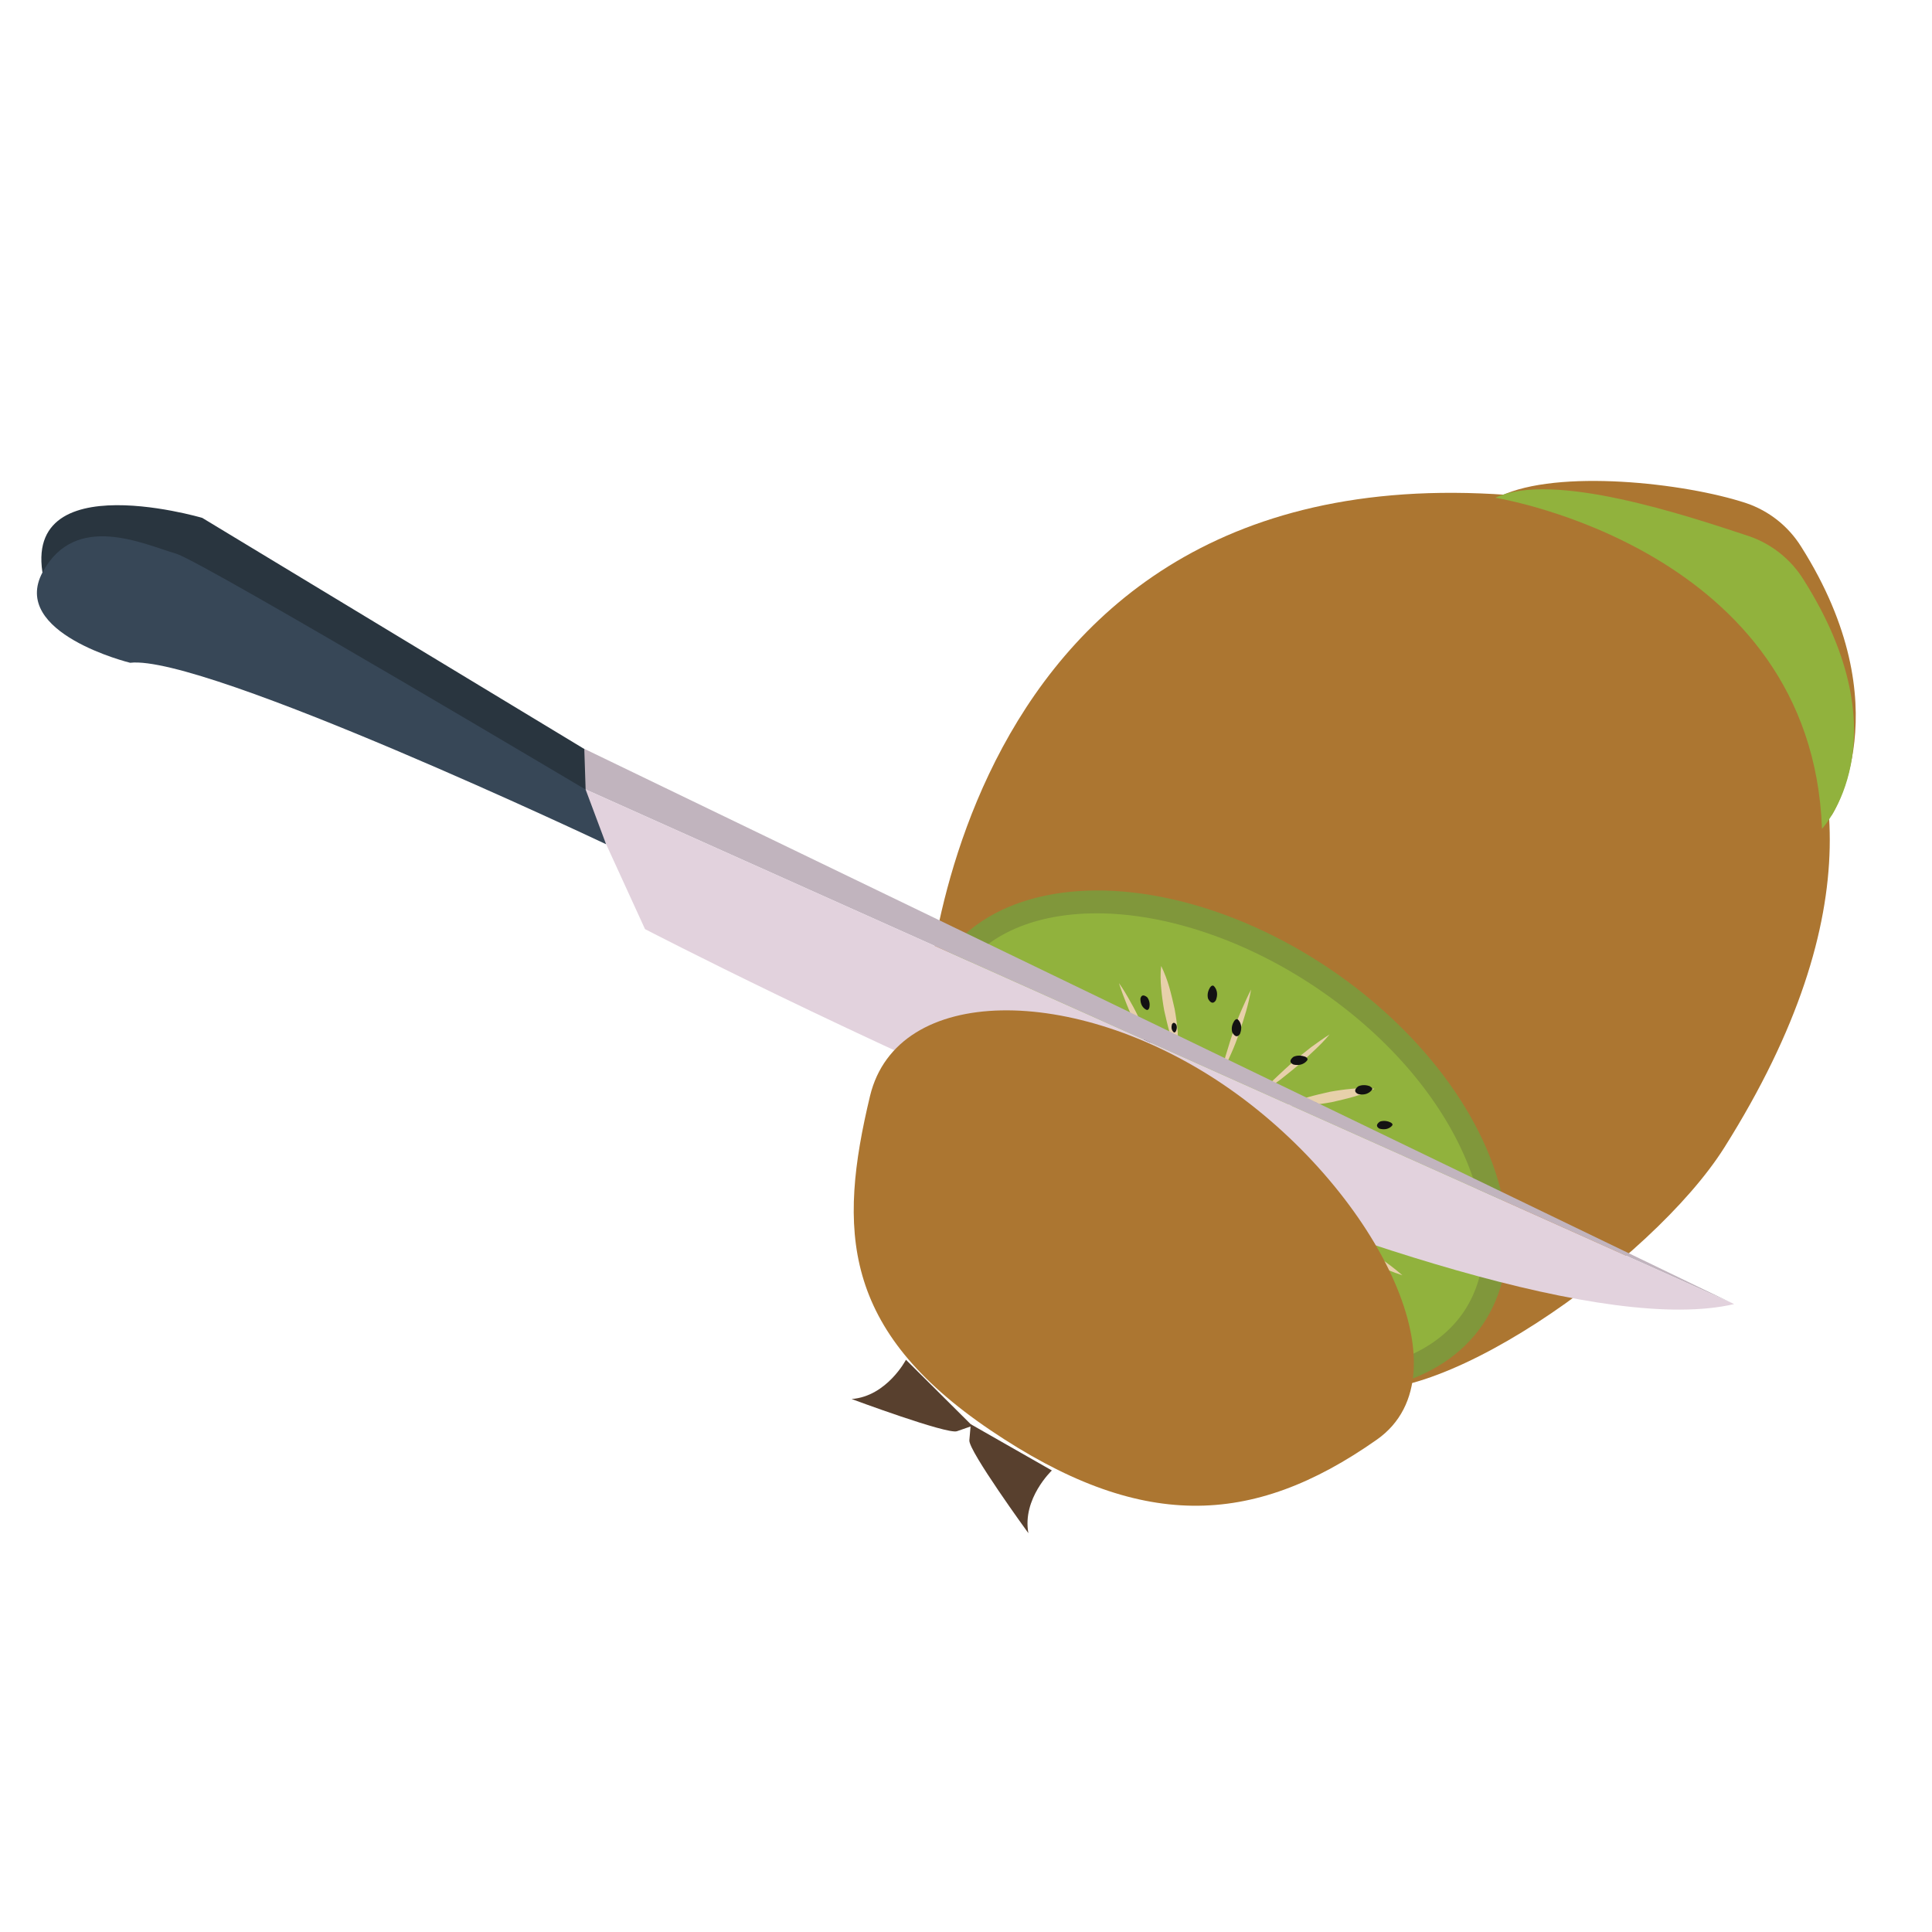 <svg version="1.1" id="el_EBPtpB9MS" xmlns="http://www.w3.org/2000/svg" xmlns:xlink="http://www.w3.org/1999/xlink" x="0px" y="0px" viewBox="0 0 576 576" style="enable-background:new 0 0 576 576;" xml:space="preserve"><style>@-webkit-keyframes kf_el_1_neooE7QuP_an_nc1PvLQ4g{51.67%{-webkit-transform: translate(253.9px, 301.221px) translate(-253.9px, -301.221px) translate(0px, 0px);transform: translate(253.9px, 301.221px) translate(-253.9px, -301.221px) translate(0px, 0px);}73.33%{-webkit-transform: translate(253.9px, 301.221px) translate(-253.9px, -301.221px) translate(-1000px, 0px);transform: translate(253.9px, 301.221px) translate(-253.9px, -301.221px) translate(-1000px, 0px);}0%{-webkit-transform: translate(253.9px, 301.221px) translate(-253.9px, -301.221px) translate(0px, 0px);transform: translate(253.9px, 301.221px) translate(-253.9px, -301.221px) translate(0px, 0px);}100%{-webkit-transform: translate(253.9px, 301.221px) translate(-253.9px, -301.221px) translate(-1000px, 0px);transform: translate(253.9px, 301.221px) translate(-253.9px, -301.221px) translate(-1000px, 0px);}}@keyframes kf_el_1_neooE7QuP_an_nc1PvLQ4g{51.67%{-webkit-transform: translate(253.9px, 301.221px) translate(-253.9px, -301.221px) translate(0px, 0px);transform: translate(253.9px, 301.221px) translate(-253.9px, -301.221px) translate(0px, 0px);}73.33%{-webkit-transform: translate(253.9px, 301.221px) translate(-253.9px, -301.221px) translate(-1000px, 0px);transform: translate(253.9px, 301.221px) translate(-253.9px, -301.221px) translate(-1000px, 0px);}0%{-webkit-transform: translate(253.9px, 301.221px) translate(-253.9px, -301.221px) translate(0px, 0px);transform: translate(253.9px, 301.221px) translate(-253.9px, -301.221px) translate(0px, 0px);}100%{-webkit-transform: translate(253.9px, 301.221px) translate(-253.9px, -301.221px) translate(-1000px, 0px);transform: translate(253.9px, 301.221px) translate(-253.9px, -301.221px) translate(-1000px, 0px);}}@-webkit-keyframes kf_el_NexNnNbi7o6_an_J-vWnM_UV{0%{-webkit-transform: translate(11.005px, 150.615px) translate(-11.005px, -150.615px) translate(0px, 0px);transform: translate(11.005px, 150.615px) translate(-11.005px, -150.615px) translate(0px, 0px);}50%{-webkit-transform: translate(11.005px, 150.615px) translate(-11.005px, -150.615px) translate(0px, 500px);transform: translate(11.005px, 150.615px) translate(-11.005px, -150.615px) translate(0px, 500px);}100%{-webkit-transform: translate(11.005px, 150.615px) translate(-11.005px, -150.615px) translate(0px, 500px);transform: translate(11.005px, 150.615px) translate(-11.005px, -150.615px) translate(0px, 500px);}}@keyframes kf_el_NexNnNbi7o6_an_J-vWnM_UV{0%{-webkit-transform: translate(11.005px, 150.615px) translate(-11.005px, -150.615px) translate(0px, 0px);transform: translate(11.005px, 150.615px) translate(-11.005px, -150.615px) translate(0px, 0px);}50%{-webkit-transform: translate(11.005px, 150.615px) translate(-11.005px, -150.615px) translate(0px, 500px);transform: translate(11.005px, 150.615px) translate(-11.005px, -150.615px) translate(0px, 500px);}100%{-webkit-transform: translate(11.005px, 150.615px) translate(-11.005px, -150.615px) translate(0px, 500px);transform: translate(11.005px, 150.615px) translate(-11.005px, -150.615px) translate(0px, 500px);}}#el_EBPtpB9MS *{-webkit-animation-duration: 2s;animation-duration: 2s;-webkit-animation-iteration-count: infinite;animation-iteration-count: infinite;-webkit-animation-timing-function: cubic-bezier(0, 0, 1, 1);animation-timing-function: cubic-bezier(0, 0, 1, 1);}#el_7lp87GbeSJ{fill: #AC7631;}#el_Wd_vEf2GnM{fill: #80973B;-webkit-transform: matrix(0.56, -0.829, 0.829, 0.56, -122.951, 449.395);transform: matrix(0.56, -0.829, 0.829, 0.56, -122.951, 449.395);}#el_b8heDeQTjD{fill: #91B23D;}#el_dKzP6wdqYm{fill: #EBC478;}#el_Hw83gDkU5y{fill: #E7D0AA;}#el_FLmgW7zgp7{fill: #E7D0AA;}#el_g26ZZIeg9l{fill: #E7D0AA;}#el_K3cqGsqzD8{fill: #E7D0AA;}#el_uPwit-uBlD{fill: #E7D0AA;}#el_CWJM7ZU_D1G{fill: #E7D0AA;}#el_lMKMPSQVMWg{fill: #E7D0AA;}#el_d3nlZI9A3S-{fill: #E7D0AA;}#el_dZOWrbHEcpL{fill: #E7D0AA;}#el_9T9nJ_47tqO{fill: #E7D0AA;}#el_7n8rIriHHL9{fill: #E7D0AA;}#el_7cl8GJx5AhK{fill: #E7D0AA;}#el_IeLYLbUHin8{fill: #E7D0AA;}#el_2jrZyK_QFYa{fill: #E7D0AA;}#el_36cfeqKadrJ{fill: #131213;}#el_kxPBdpvAY-2{fill: #131213;}#el_kGtVYlgvx5a{fill: #131213;}#el__0IXoNe3ZvY{fill: #131213;}#el_sFP1Uu39mEm{fill: #131213;}#el_85AB26vvms5{fill: #131213;}#el_SMTqVHLh9qo{fill: #131213;}#el_xTlDGSQageY{fill: #131213;}#el_PPJCoC5dO9b{fill: #131213;}#el_hIeN1FIUjFX{fill: #131213;}#el_37tWFFLIEiY{fill: #131213;}#el_N4N3fa2DypZ{fill: #131213;}#el_VE4BuNLy7Tk{fill: #131213;}#el_zkCQatPVwIO{fill: #131213;}#el_s1_NfmyUxxI{fill: #131213;}#el_ISgQ2AyJPA1{fill: #131213;}#el_OY8Gn-GQst1{fill: #131213;}#el_oWGX5PXs9jO{fill: #131213;}#el_ETyLkN8_FcB{fill: #131213;}#el_xRuLy2W5OlE{fill: #131213;}#el_JyXzneeO1PY{fill: #131213;}#el_akC5RJ0Cko_{fill: #131213;}#el_6_Qqd_lO6ja{fill: #131213;}#el_we1X0DAMOVv{fill: #131213;}#el_ZjT1n5Q0sbN{fill: #131213;}#el_QwBb7FiExnl{fill: #131213;}#el_bEcLNHSCVoV{fill: #131213;}#el_nv08OiUvnB2{fill: #131213;}#el_DU0DkGKBzLA{fill: #131213;}#el_QLtzeELLxLC{fill: #131213;}#el_UW-vOILWECB{fill: #131213;}#el_mMmvG0rpet2{fill: #AC7631;}#el_9VRlf4ANCv0{fill: #91B23D;}#el_d8jpO5qMA8Z{fill: #C1B4BE;}#el_FNSOm6Zx-ha{fill: #E2D2DD;}#el_65FdOSsI1aV{fill: #29353F;}#el_UJzcX5dAaGL{fill: #374757;}#el_Udp5jGd6nPq{fill: #E7D0AA;}#el_UaStHCuvHNX{fill: #E7D0AA;}#el_2xnsaS_7YI1{fill: #131213;}#el_XgDusXcQ9DX{fill: #131213;}#el__0A6FErak4o{fill: #58402E;}#el_9I2HDYPurdK{fill: #58402E;}#el_hFImnIVqlJI{fill: #AC7631;}#el_NexNnNbi7o6_an_J-vWnM_UV{-webkit-animation-fill-mode: backwards;animation-fill-mode: backwards;-webkit-transform: translate(11.005px, 150.615px) translate(-11.005px, -150.615px) translate(0px, 0px);transform: translate(11.005px, 150.615px) translate(-11.005px, -150.615px) translate(0px, 0px);-webkit-animation-name: kf_el_NexNnNbi7o6_an_J-vWnM_UV;animation-name: kf_el_NexNnNbi7o6_an_J-vWnM_UV;-webkit-animation-timing-function: cubic-bezier(0, 0, 1, 1);animation-timing-function: cubic-bezier(0, 0, 1, 1);}#el_1_neooE7QuP_an_nc1PvLQ4g{-webkit-animation-fill-mode: backwards;animation-fill-mode: backwards;-webkit-transform: translate(253.9px, 301.221px) translate(-253.9px, -301.221px) translate(0px, 0px);transform: translate(253.9px, 301.221px) translate(-253.9px, -301.221px) translate(0px, 0px);-webkit-animation-name: kf_el_1_neooE7QuP_an_nc1PvLQ4g;animation-name: kf_el_1_neooE7QuP_an_nc1PvLQ4g;-webkit-animation-timing-function: cubic-bezier(0, 0, 1, 1);animation-timing-function: cubic-bezier(0, 0, 1, 1);}</style>

<path d="M514.1,342.1c-21.4,34-89.3,82-115.5,70.5c-35-15.3-122.7-109.4-122.7-109.4s7-184.7,199.4-152.5&#10;&#9;C475.3,150.7,602.9,201.1,514.1,342.1z" id="el_7lp87GbeSJ"/>
<ellipse cx="361.4" cy="340.4" rx="62.2" ry="97.1" id="el_Wd_vEf2GnM"/>
<path d="M395.9,408.7c-20.7,0-44.6-8.1-65.5-22.2c-20.5-13.8-36.2-31.8-44.3-50.6c-7.7-17.8-7.5-34.2,0.4-46&#10;&#9;c7.7-11.4,22.1-17.6,40.5-17.6c20.7,0,44.6,8.1,65.5,22.2c20.5,13.8,36.2,31.8,44.3,50.6c7.7,17.8,7.5,34.2-0.4,46&#10;&#9;C428.7,402.4,414.3,408.7,395.9,408.7z" id="el_b8heDeQTjD"/>
<path d="M371.2,359.9c-5.9,0-12.7-2.3-18.7-6.3c-5.8-3.9-10.3-9.1-12.6-14.4c-2.2-5.1-2.1-9.7,0.1-13.1&#10;&#9;c2.2-3.2,6.3-5,11.5-5c5.9,0,12.7,2.3,18.7,6.3c5.8,3.9,10.3,9.1,12.6,14.4c2.2,5.1,2.1,9.7-0.1,13.1&#10;&#9;C380.6,358.1,376.5,359.9,371.2,359.9z" id="el_dKzP6wdqYm"/>
<g id="el_J7df4OrhPW">
	<path d="M334.5,333.5c-2.2-0.3-4.4-0.8-6.6-1.3c-2.1-0.6-4.3-1.2-6.3-2c-2.1-0.7-4.1-1.5-6.2-2.4c-2-0.9-4-1.9-6-3.1&#10;&#9;&#9;c2.2,0.3,4.4,0.8,6.6,1.3c2.1,0.6,4.3,1.2,6.3,2c2.1,0.7,4.1,1.5,6.2,2.4S332.6,332.3,334.5,333.5z" id="el_Hw83gDkU5y"/>
</g>
<g id="el_Xz-auoW2vK">
	<path d="M335.6,346.7c-2.1,0.9-4.2,1.5-6.3,2.1c-2.1,0.6-4.3,1.1-6.5,1.5s-4.4,0.7-6.6,1c-2.2,0.2-4.4,0.4-6.7,0.3&#10;&#9;&#9;c2.1-0.9,4.2-1.5,6.3-2.1c2.1-0.6,4.3-1.1,6.5-1.5s4.4-0.7,6.6-1C331.1,346.8,333.3,346.6,335.6,346.7z" id="el_FLmgW7zgp7"/>
</g>
<g id="el_b7uHqscACp">
	<path d="M338.6,352.6c-1.7,1.5-3.6,2.8-5.4,4c-1.9,1.2-3.8,2.2-5.8,3.2s-4,1.8-6.1,2.6c-2.1,0.7-4.2,1.4-6.5,1.8&#10;&#9;&#9;c1.7-1.5,3.6-2.8,5.4-4c1.9-1.2,3.8-2.2,5.8-3.2s4-1.8,6.1-2.6C334.2,353.6,336.4,353,338.6,352.6z" id="el_g26ZZIeg9l"/>
</g>
<g id="el_puYLEDRJTL">
	<path d="M382,366.9c1.5,1.7,2.8,3.6,4,5.4c1.2,1.9,2.2,3.8,3.2,5.8s1.8,4,2.6,6.1c0.7,2.1,1.4,4.2,1.8,6.5&#10;&#9;&#9;c-1.5-1.7-2.8-3.6-4-5.4c-1.2-1.9-2.2-3.8-3.2-5.8s-1.8-4-2.6-6.1C383,371.3,382.3,369.2,382,366.9z" id="el_K3cqGsqzD8"/>
</g>
<g id="el_deuZU_uRjy">
	<path d="M371.8,366.9c1.1,2.1,1.9,4.2,2.6,6.4c0.7,2.2,1.3,4.4,1.8,6.6s0.9,4.4,1.1,6.7c0.2,2.3,0.4,4.5,0.2,6.9&#10;&#9;&#9;c-1.1-2.1-1.9-4.2-2.6-6.4c-0.7-2.2-1.3-4.4-1.8-6.6s-0.9-4.5-1.1-6.7C371.8,371.6,371.7,369.3,371.8,366.9z" id="el_uPwit-uBlD"/>
</g>
<g id="el_KSt3RmHjE3">
	<path d="M386.9,362.5c2.9,0.9,5.7,2.1,8.4,3.4c2.7,1.3,5.4,2.7,8,4.1c2.6,1.5,5.2,3,7.6,4.7c2.5,1.7,4.9,3.5,7.2,5.5&#10;&#9;&#9;c-2.9-0.9-5.7-2.1-8.4-3.4c-2.7-1.3-5.4-2.7-8-4.1c-2.6-1.5-5.2-3-7.6-4.7C391.6,366.3,389.2,364.5,386.9,362.5z" id="el_CWJM7ZU_D1G"/>
</g>
<g id="el_pJBQsafByRG">
	<path d="M390.2,354.8c2.3,0.1,4.5,0.5,6.7,1s4.3,1.1,6.4,1.9c2.1,0.7,4.1,1.6,6.1,2.5c2,1,4,2,5.8,3.3&#10;&#9;&#9;c-2.3-0.1-4.5-0.5-6.7-1s-4.3-1.1-6.4-1.9c-2.1-0.7-4.1-1.6-6.1-2.5C394.1,357.2,392.1,356.2,390.2,354.8z" id="el_lMKMPSQVMWg"/>
</g>
<g id="el_kCLv1Nudz1i">
	<path d="M390.2,343.4c2.4-0.4,4.7-0.6,7.1-0.6c2.4-0.1,4.7-0.1,7,0s4.7,0.3,7,0.5c2.3,0.3,4.7,0.6,7,1.2&#10;&#9;&#9;c-2.4,0.4-4.7,0.6-7.1,0.6c-2.4,0.1-4.7,0.1-7,0s-4.7-0.3-7-0.5C394.9,344.3,392.6,344,390.2,343.4z" id="el_d3nlZI9A3S-"/>
</g>
<g id="el_oUNmh0_fL3B">
	<path d="M383.7,329.5c2.1-1,4.2-1.8,6.3-2.4c2.1-0.6,4.3-1.1,6.5-1.6c2.2-0.4,4.4-0.7,6.6-0.9c2.2-0.2,4.4-0.3,6.7,0&#10;&#9;&#9;c-2.1,1-4.2,1.8-6.3,2.4c-2.1,0.6-4.3,1.1-6.5,1.6c-2.2,0.4-4.4,0.7-6.6,0.9C388.2,329.7,386,329.8,383.7,329.5z" id="el_dZOWrbHEcpL"/>
</g>
<g id="el_aqPYk_ZsmVi">
	<path d="M376.2,325.7c1.4-1.7,3-3.3,4.6-4.8s3.2-3,4.9-4.5c1.7-1.4,3.4-2.8,5.2-4.2c1.8-1.3,3.6-2.6,5.5-3.8&#10;&#9;&#9;c-1.4,1.7-3,3.3-4.6,4.8s-3.2,3-4.9,4.5c-1.7,1.4-3.4,2.8-5.2,4.2C379.9,323.2,378.1,324.5,376.2,325.7z" id="el_9T9nJ_47tqO"/>
</g>
<g id="el_xlJHaORXWRa">
	<path d="M364.2,320c0.4-2.2,0.9-4.4,1.6-6.5c0.6-2.1,1.3-4.2,2-6.3c0.7-2.1,1.5-4.2,2.4-6.2s1.8-4.1,2.8-6&#10;&#9;&#9;c-0.4,2.2-0.9,4.4-1.5,6.5s-1.3,4.2-2,6.3c-0.7,2.1-1.5,4.2-2.4,6.2S365.3,318.1,364.2,320z" id="el_7n8rIriHHL9"/>
</g>
<g id="el_J1r2QVP2p83">
	<path d="M351.1,314.1c-1-2.1-1.8-4.2-2.4-6.3c-0.6-2.1-1.1-4.3-1.6-6.5c-0.4-2.2-0.7-4.4-0.9-6.6&#10;&#9;&#9;c-0.2-2.2-0.3-4.4,0-6.7c1,2.1,1.8,4.2,2.4,6.3c0.6,2.1,1.1,4.3,1.6,6.5c0.4,2.2,0.7,4.4,0.9,6.6&#10;&#9;&#9;C351.2,309.5,351.3,311.8,351.1,314.1z" id="el_7cl8GJx5AhK"/>
</g>
<g id="el_5ZudxnDf6O4">
	<path d="M345.1,317.1c-1.3-1.8-2.4-3.7-3.5-5.7c-1.1-1.9-2.1-3.9-3-5.9s-1.9-4-2.7-6.1c-0.8-2-1.6-4.1-2.3-6.3&#10;&#9;&#9;c1.3,1.8,2.4,3.7,3.5,5.7c1.1,1.9,2.1,3.9,3,5.9s1.9,4,2.7,6.1C343.7,312.9,344.5,315,345.1,317.1z" id="el_IeLYLbUHin8"/>
</g>
<g id="el_SySB2fklVq8">
	<path d="M336.6,327.2c-2.7-1.7-5.1-3.7-7.5-5.7s-4.6-4.2-6.8-6.4c-2.2-2.2-4.3-4.5-6.4-6.8c-2-2.4-4-4.8-5.7-7.5&#10;&#9;&#9;c2.7,1.7,5.1,3.7,7.5,5.7s4.6,4.2,6.8,6.4c2.2,2.2,4.3,4.5,6.4,6.8C332.9,322.1,334.8,324.5,336.6,327.2z" id="el_2jrZyK_QFYa"/>
</g>
<path d="M319.1,354.8c0,0-0.9-2.1,1.5-4.1c0,0,1.8-1.2,1.8,1.4c0,0-0.2,1.6-2.1,2.7&#10;&#9;C320.3,354.9,319.4,355.4,319.1,354.8z" id="el_36cfeqKadrJ"/>
<path d="M337.4,359.3c0,0-0.9-2.1,1.5-4.1c0,0,1.8-1.2,1.8,1.4c0,0-0.2,1.6-2.1,2.7&#10;&#9;C338.7,359.3,337.7,359.8,337.4,359.3z" id="el_kxPBdpvAY-2"/>
<path d="M342.2,377.3c0,0-0.9-2.1,1.5-4.1c0,0,1.8-1.2,1.8,1.4c0,0-0.2,1.6-2.1,2.7&#10;&#9;C343.4,377.4,342.5,377.9,342.2,377.3z" id="el_kGtVYlgvx5a"/>
<path d="M330.2,357.4c0,0-0.9-2.1,1.5-4.1c0,0,1.8-1.2,1.8,1.4c0,0-0.2,1.6-2.1,2.7&#10;&#9;C331.5,357.4,330.6,357.9,330.2,357.4z" id="el__0IXoNe3ZvY"/>
<path d="M348.6,361.8c0,0-0.9-2.1,1.5-4.1c0,0,1.8-1.2,1.8,1.4c0,0-0.2,1.6-2.1,2.7&#10;&#9;C349.8,361.9,348.9,362.3,348.6,361.8z" id="el_sFP1Uu39mEm"/>
<path d="M330.1,375.2c0,0-0.6-2,1.7-3.6c0,0,1.8-0.9,1.5,1.4c0,0-0.4,1.5-2.1,2.3C331.2,375.4,330.3,375.7,330.1,375.2z&#10;&#9;" id="el_85AB26vvms5"/>
<path d="M359.2,374.4c0,0-1.4-1.7,0.2-4.3c0,0,1.4-1.7,2.2,0.8c0,0,0.3,1.6-1.1,3.2C360.4,374,359.6,374.7,359.2,374.4z&#10;&#9;" id="el_SMTqVHLh9qo"/>
<path d="M378,372.9c0,0-1.4-1.7,0.2-4.3c0,0,1.4-1.7,2.2,0.8c0,0,0.3,1.6-1.1,3.2C379.1,372.6,378.4,373.3,378,372.9z" id="el_xTlDGSQageY"/>
<path d="M388,388.7c0,0-1.4-1.7,0.2-4.3c0,0,1.4-1.7,2.2,0.8c0,0,0.3,1.6-1.1,3.2C389.2,388.3,388.5,389.1,388,388.7z" id="el_PPJCoC5dO9b"/>
<path d="M370.6,373.3c0,0-1.4-1.7,0.2-4.3c0,0,1.4-1.7,2.2,0.8c0,0,0.3,1.6-1.1,3.2C371.7,373,371,373.7,370.6,373.3z" id="el_hIeN1FIUjFX"/>
<path d="M389.3,371.9c0,0-1.4-1.7,0.2-4.3c0,0,1.4-1.7,2.2,0.8c0,0,0.3,1.6-1.1,3.2&#10;&#9;C390.5,371.6,389.8,372.3,389.3,371.9z" id="el_37tWFFLIEiY"/>
<path d="M399.4,387.7c0,0-1.4-1.7,0.2-4.3c0,0,1.4-1.7,2.2,0.8c0,0,0.3,1.6-1.1,3.2&#10;&#9;C400.6,387.3,399.9,388.1,399.4,387.7z" id="el_N4N3fa2DypZ"/>
<path d="M375.9,390.4c0,0-1.2-1.7,0.5-3.9c0,0,1.4-1.4,1.9,0.9c0,0,0.1,1.5-1.3,2.8C377,390.2,376.3,390.8,375.9,390.4z&#10;&#9;" id="el_VE4BuNLy7Tk"/>
<path d="M393.2,390.6c0,0-1.2-1.7,0.5-3.9c0,0,1.4-1.4,1.9,0.9c0,0,0.1,1.5-1.3,2.8C394.3,390.4,393.6,391,393.2,390.6z&#10;&#9;" id="el_zkCQatPVwIO"/>
<path d="M406.3,356.9c0,0-1.1,2-4.1,1.4c0,0-2.1-0.7-0.1-2.3c0,0,1.4-0.8,3.4-0.1C405.5,356,406.5,356.4,406.3,356.9z" id="el_s1_NfmyUxxI"/>
<path d="M369,303.9c0,0,1.8,1.4,0.7,4.3c0,0-1,1.9-2.3-0.4c0,0-0.6-1.5,0.5-3.3C367.9,304.5,368.4,303.6,369,303.9z" id="el_ISgQ2AyJPA1"/>
<path d="M361.8,293.9c0,0,1.8,1.4,0.7,4.3c0,0-1,1.9-2.3-0.4c0,0-0.6-1.5,0.5-3.3C360.7,294.5,361.2,293.6,361.8,293.9z&#10;&#9;" id="el_OY8Gn-GQst1"/>
<path d="M409.1,324.8c0,0-1.1,2-4.1,1.4c0,0-2.1-0.7-0.1-2.3c0,0,1.4-0.8,3.4-0.1C408.4,323.9,409.3,324.3,409.1,324.8z&#10;&#9;" id="el_oWGX5PXs9jO"/>
<path d="M401.2,346.7c0,0-1.1,2-4.1,1.4c0,0-2.1-0.7-0.1-2.3c0,0,1.4-0.8,3.4-0.1C400.5,345.7,401.4,346.1,401.2,346.7z&#10;&#9;" id="el_ETyLkN8_FcB"/>
<path d="M393.1,329.7c0,0-1.1,2-4.1,1.4c0,0-2.1-0.7-0.1-2.3c0,0,1.4-0.8,3.4-0.1C392.3,328.7,393.3,329.1,393.1,329.7z&#10;&#9;" id="el_xRuLy2W5OlE"/>
<path d="M389.8,316c0,0-1.1,2-4.1,1.4c0,0-2.1-0.7-0.1-2.3c0,0,1.4-0.8,3.4-0.1C389.1,315,390,315.4,389.8,316z" id="el_JyXzneeO1PY"/>
<path d="M415.1,335.5c0,0-1.1,1.7-3.8,1c0,0-1.8-0.8,0.1-2.1c0,0,1.4-0.6,3.1,0.2C414.5,334.6,415.4,335,415.1,335.5z" id="el_akC5RJ0Cko_"/>
<path d="M350,307.8c0,0-1.1-0.7-0.6-2.4c0,0,0.5-1.1,1.3,0.1c0,0,0.4,0.8-0.1,1.9C350.6,307.4,350.4,307.9,350,307.8z" id="el_6_Qqd_lO6ja"/>
<path d="M316.6,333.2c0,0-1.9,0.4-3.3-1.9c0,0-0.7-1.8,1.5-1.4c0,0,1.4,0.5,2,2.2C316.9,332.1,317.1,333,316.6,333.2z" id="el_we1X0DAMOVv"/>
<path d="M323.4,317.7c0,0-1.9,0.4-3.3-1.9c0,0-0.7-1.8,1.5-1.4c0,0,1.4,0.5,2,2.2C323.6,316.7,323.9,317.5,323.4,317.7z&#10;&#9;" id="el_ZjT1n5Q0sbN"/>
<path d="M339.8,316.4c0,0-1.9,0.4-3.3-1.9c0,0-0.7-1.8,1.5-1.4c0,0,1.4,0.5,2,2.2C340,315.3,340.3,316.2,339.8,316.4z" id="el_QwBb7FiExnl"/>
<path d="M325.4,325.5c0,0-1.9,0.4-3.3-1.9c0,0-0.7-1.8,1.5-1.4c0,0,1.4,0.5,2,2.2C325.7,324.4,325.9,325.3,325.4,325.5z&#10;&#9;" id="el_bEcLNHSCVoV"/>
<path d="M327.4,308.3c0,0-1.9,0.4-3.3-1.9c0,0-0.7-1.8,1.5-1.4c0,0,1.4,0.5,2,2.2C327.6,307.3,327.9,308.1,327.4,308.3z&#10;&#9;" id="el_nv08OiUvnB2"/>
<path d="M341.9,301.1c0,0-1.9-0.6-1.9-3.3c0,0,0.2-1.9,2-0.5c0,0,1,1.1,0.7,2.9C342.7,300.3,342.5,301.2,341.9,301.1z" id="el_DU0DkGKBzLA"/>
<path d="M336,326.7c0,0-1.8,0.2-2.8-2c0,0-0.5-1.7,1.5-1.1c0,0,1.2,0.5,1.7,2.2C336.3,325.7,336.5,326.5,336,326.7z" id="el_QLtzeELLxLC"/>
<path d="M343.4,313.1c0,0-1.8,0.2-2.8-2c0,0-0.5-1.7,1.5-1.1c0,0,1.2,0.5,1.7,2.2C343.7,312.1,343.9,312.9,343.4,313.1z&#10;&#9;" id="el_UW-vOILWECB"/>
<g id="el_jcdTTpCl3rL">
	<path d="M447.3,147.9c0,0,95.7,11.6,98.7,95.3c0,0,21.3-32.3-9-80.2c-3.8-6.1-9.6-10.7-16.4-13&#10;&#9;&#9;C502.1,143.9,464.4,139.8,447.3,147.9z" id="el_mMmvG0rpet2"/>
	<path d="M445.8,148.4c0,0,94.4,15,97.4,98.7c0,0,24.8-26.4-5.5-74.3c-3.8-6.1-9.6-10.7-16.4-13&#10;&#9;&#9;C502.8,153.7,462.9,140.3,445.8,148.4z" id="el_9VRlf4ANCv0"/>
</g>
<g id="el_NexNnNbi7o6_an_J-vWnM_UV" data-animator-group="true" data-animator-type="0"><g id="el_NexNnNbi7o6">
	<polygon points="172.9,234.6 517,388.8 174.1,223.2 &#9;" id="el_d8jpO5qMA8Z"/>
	<path d="M192.3,277c0,0,249.1,129.4,324.7,111.8L172.9,234.6L192.3,277z" id="el_FNSOm6Zx-ha"/>
	<path d="M60.3,154.4c0,0-59.7-17.6-45.9,23.1c0,0,18.2,21.3,34.5,12s125.7,46,125.7,46l-0.4-12.2L60.3,154.4z" id="el_65FdOSsI1aV"/>
	<path d="M52.6,165.1c8.5,2.7,130.7,75.5,122,70.3l6.1,16.3c0,0-119.8-56.7-141.9-54.1c0,0-35.9-8.8-26.1-27&#10;&#9;&#9;S42.9,162.3,52.6,165.1z" id="el_UJzcX5dAaGL"/>
</g></g>
<g id="el_BG52UwAqFQh">
	<path d="M347.2,365.7c-0.7,2.2-1.7,4.2-2.7,6.2c-1.1,2-2.2,3.8-3.5,5.7c-1.2,1.8-2.6,3.6-4,5.3c-1.4,1.7-3,3.3-4.7,4.8&#10;&#9;&#9;c0.7-2.2,1.7-4.2,2.7-6.2c1.1-2,2.2-3.8,3.5-5.7c1.2-1.8,2.6-3.6,4-5.3C343.9,368.8,345.4,367.2,347.2,365.7z" id="el_Udp5jGd6nPq"/>
</g>
<g id="el_kd3iVSli7f2">
	<path d="M360.2,368.1c0.2,2.2,0.2,4.4,0.2,6.7c0,2.2-0.2,4.4-0.3,6.6c-0.2,2.2-0.4,4.4-0.7,6.6&#10;&#9;&#9;c-0.3,2.2-0.7,4.4-1.2,6.6c-0.2-2.2-0.2-4.4-0.2-6.7c0-2.2,0.2-4.4,0.3-6.6c0.2-2.2,0.4-4.4,0.7-6.6S359.7,370.3,360.2,368.1z" id="el_UaStHCuvHNX"/>
</g>
<path d="M351.8,384.4c0,0-0.9-2.1,1.5-4.1c0,0,1.8-1.2,1.8,1.4c0,0-0.2,1.6-2.1,2.7C353.1,384.5,352.1,385,351.8,384.4z&#10;&#9;" id="el_2xnsaS_7YI1"/>
<path d="M345,385.3c0,0-0.6-2,1.7-3.6c0,0,1.8-0.9,1.5,1.4c0,0-0.4,1.5-2.1,2.3C346.1,385.5,345.3,385.8,345,385.3z" id="el_XgDusXcQ9DX"/>
<g id="el_1_neooE7QuP_an_nc1PvLQ4g" data-animator-group="true" data-animator-type="0"><g id="el_1_neooE7QuP">
	<g id="el_-aDGhCCKwlu">
		<g id="el_xPvf7Xu-Pk3">
			<path d="M313.6,438.4c0,0-8.9,8.4-7,18.7c0,0-17.9-24.6-17.6-27.7s0.4-4.8,0.4-4.8L313.6,438.4z" id="el__0A6FErak4o"/>
			<path d="M270.1,405.4c0,0-5.7,10.9-16.2,11.7c0,0,28.5,10.6,31.4,9.6s4.6-1.6,4.6-1.6L270.1,405.4z" id="el_9I2HDYPurdK"/>
		</g>
	</g>
	<path d="M410.5,429.2c-37.4,26.3-70.8,27.2-115.2-2.8c-44.4-30-45.5-59.7-35.9-99.7c8.1-33.4,61-33.4,105.4-3.3&#10;&#9;&#9;S438.6,409.4,410.5,429.2z" id="el_hFImnIVqlJI"/>
</g></g>
</svg>